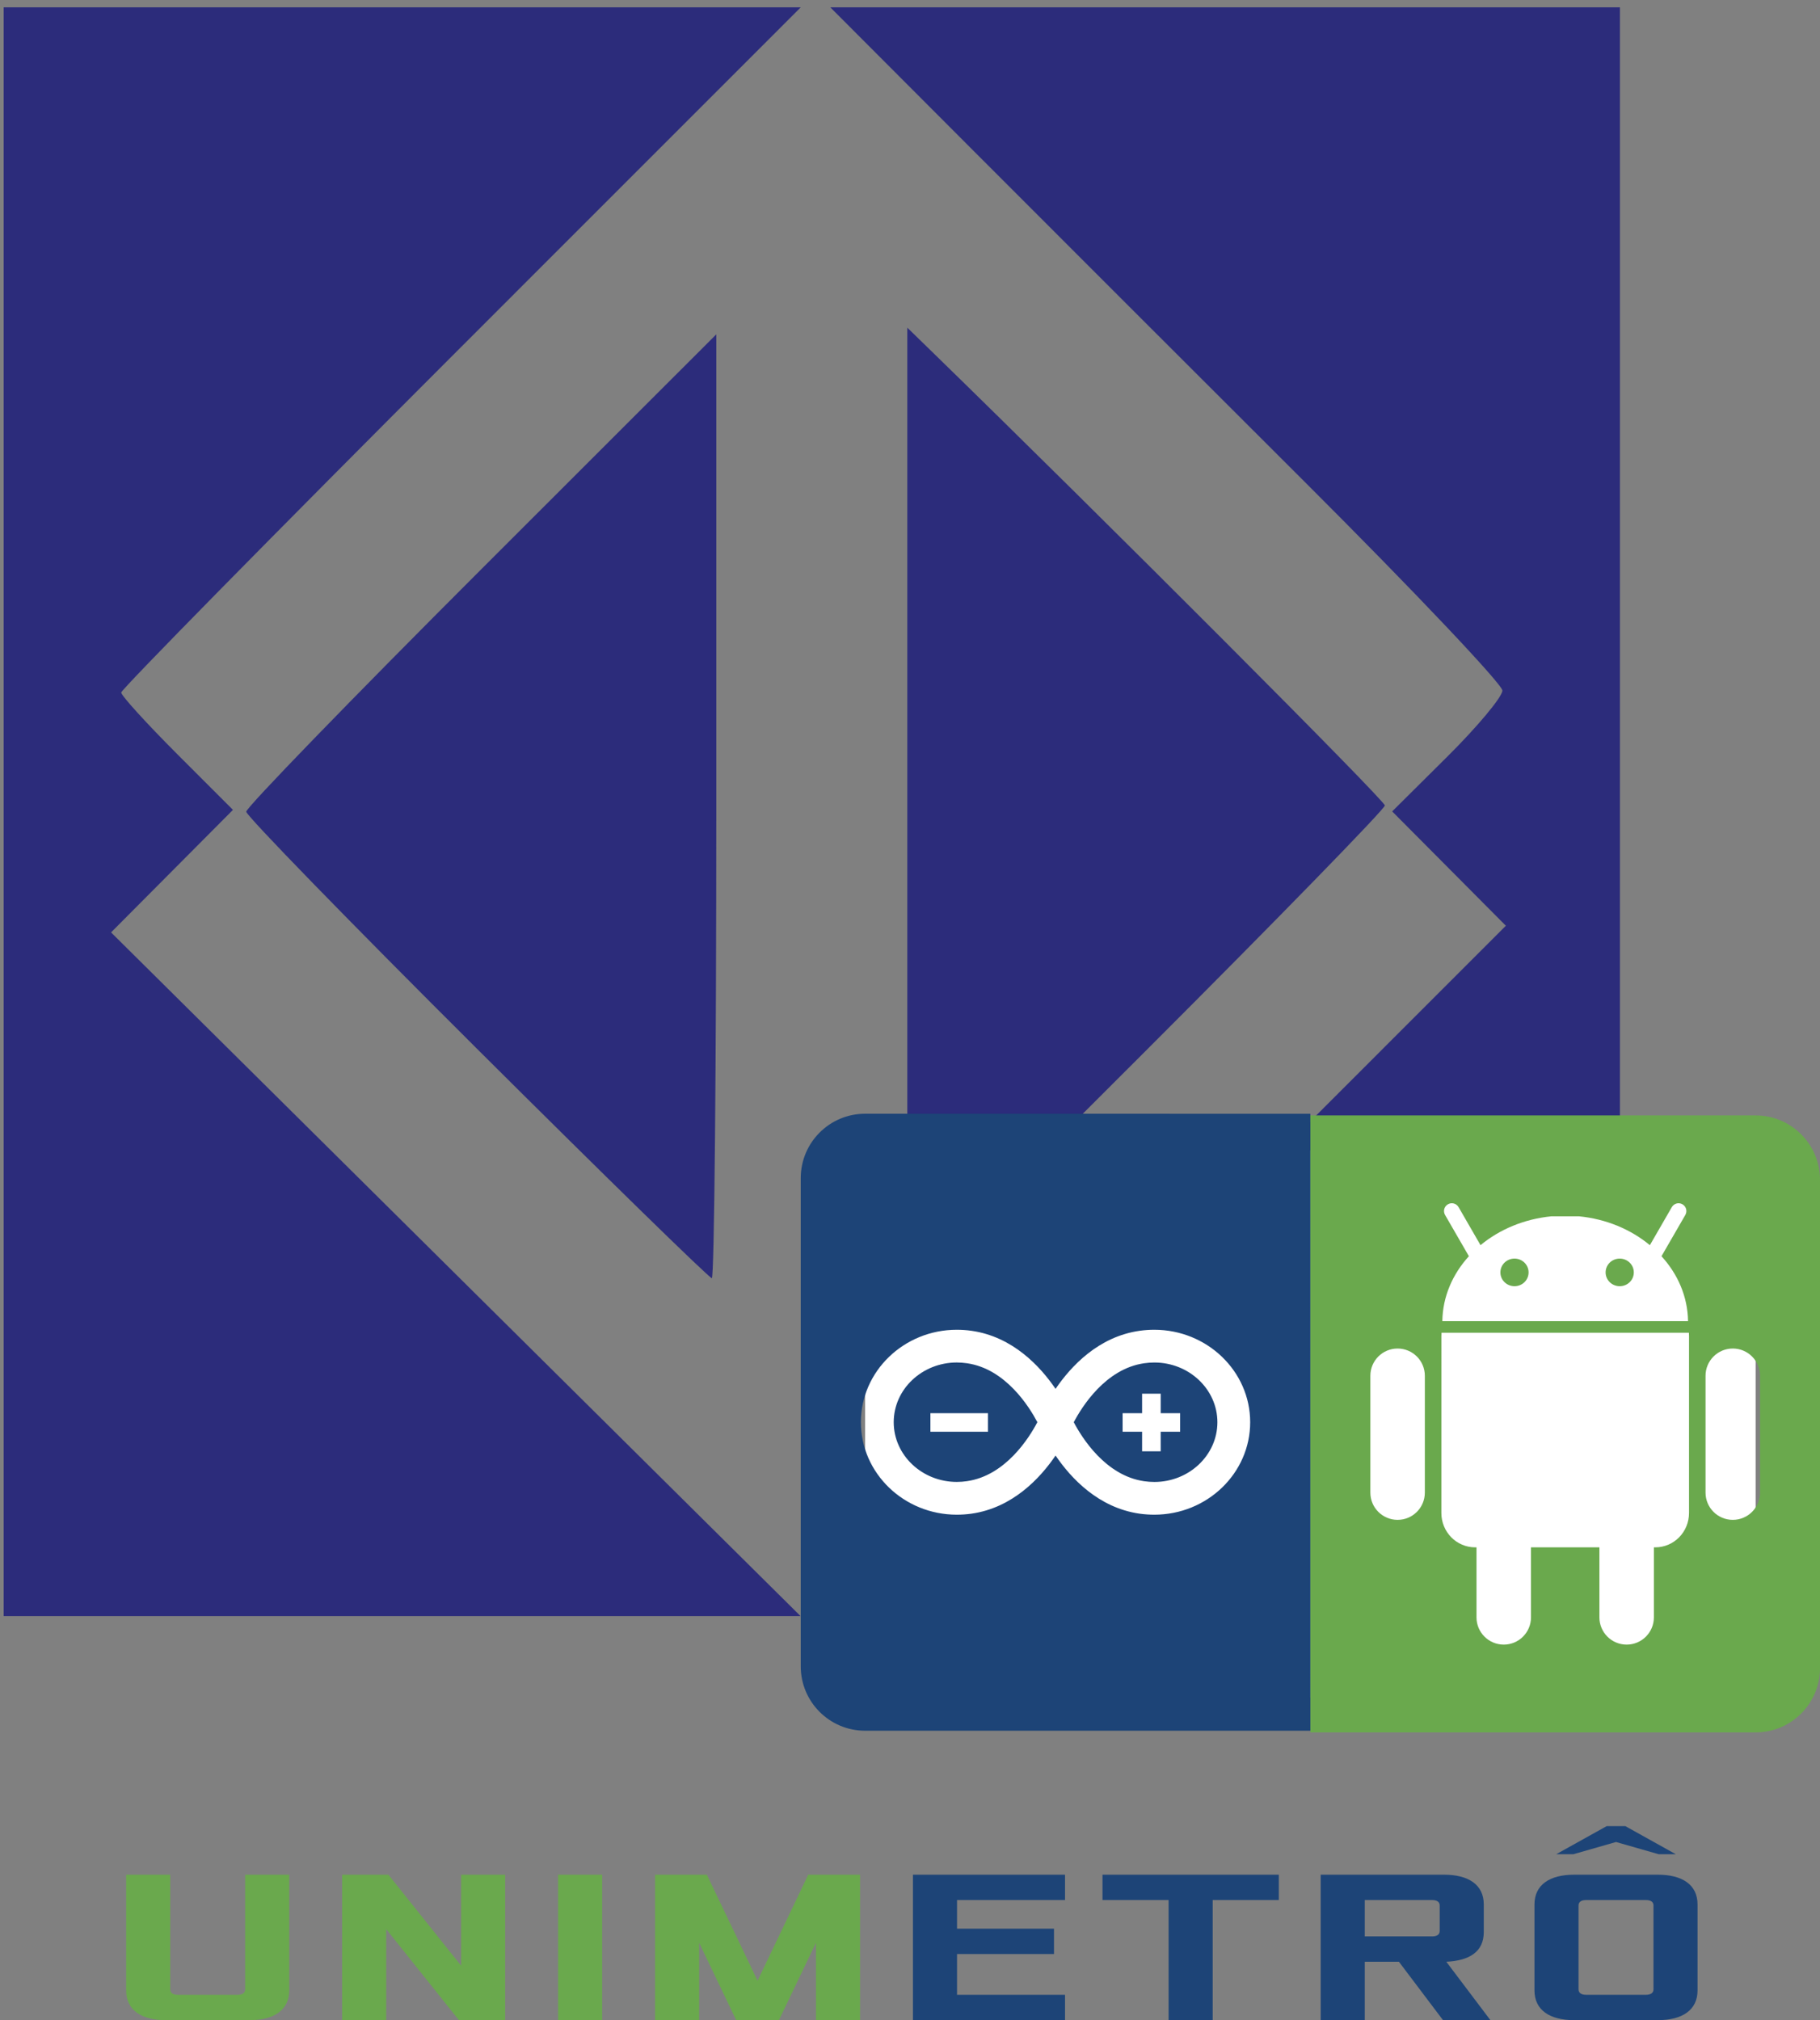<?xml version="1.0" encoding="utf-8"?>
<!-- Generator: Adobe Illustrator 16.0.0, SVG Export Plug-In . SVG Version: 6.00 Build 0)  -->
<!DOCTYPE svg PUBLIC "-//W3C//DTD SVG 1.1//EN" "http://www.w3.org/Graphics/SVG/1.1/DTD/svg11.dtd">
<svg version="1.1" id="Layer_1" xmlns="http://www.w3.org/2000/svg" xmlns:xlink="http://www.w3.org/1999/xlink" x="0px" y="0px"
	 width="247.73px" height="275px" viewBox="0 0 247.73 275" enable-background="new 0 0 247.73 275" xml:space="preserve">
<rect x="0" y="0" width="247.73" height="275" fill="#808080" stroke="none"/>
<g>
	<g>
		<g>
			<path fill="#2C2C7B" d="M0.5,110.5V1h54.246h54.246L62.746,47.254C37.311,72.694,16.5,93.852,16.5,94.27
				c0,0.42,3.423,4.186,7.605,8.369l7.606,7.606l-8.297,8.341l-8.297,8.34l46.925,46.537L108.969,220H54.734H0.5V110.5z"/>
			<path fill="#2C2C7B" d="M157.99,173.01l46.981-46.99l-7.738-7.783l-7.737-7.782l7.501-7.451c4.126-4.098,7.501-8.148,7.501-9.001
				s-12.038-13.563-26.75-28.249c-14.712-14.685-35.295-35.261-45.74-45.725L113.02,1h53.74h53.74v109.5V220h-54.746h-54.746
				L157.99,173.01L157.99,173.01z"/>
			<path fill="#2C2C7B" d="M123.5,110.048v-65.44l3.25,3.164c23.444,22.824,61.75,61.207,61.75,61.875
				c0,0.476-14.625,15.484-32.5,33.354l-32.5,32.487V110.048z"/>
			<path fill="#2C2C7B" d="M64.907,142.75c-17.256-17.188-31.382-31.703-31.391-32.256C33.507,109.941,47.9,95.094,65.5,77.5
				l32-31.988v64.244C97.5,145.09,97.226,174,96.89,174S82.162,159.938,64.907,142.75z"/>
		</g>
		<rect x="117.756" y="156.607" fill="#FFFFFF" width="121.212" height="74.459"/>
		<g>
			<g>
				<path fill="#1D4477" d="M131.614,185.577c-0.46-0.063-0.923-0.103-1.375-0.103c-4.738,0-8.591,3.649-8.591,8.129
					c0,4.48,3.853,8.129,8.584,8.129c0.457,0,0.922-0.034,1.382-0.102c5.27-0.752,8.493-5.943,9.588-8.029
					C140.108,191.525,136.883,186.327,131.614,185.577z M134.479,194.902h-7.836v-2.524h7.836V194.902z"/>
				<path fill="#1D4477" d="M157.116,185.477c-0.451,0-0.92,0.037-1.375,0.101c-5.27,0.752-8.491,5.948-9.586,8.028
					c1.092,2.082,4.316,7.278,9.584,8.03c0.462,0.065,0.928,0.101,1.384,0.101c4.73,0,8.582-3.647,8.583-8.129
					C165.706,189.126,161.854,185.475,157.116,185.477z M160.635,194.902h-2.648l0.001,2.658h-2.531v-2.658h-2.654v-2.524h2.654
					v-2.658h2.531v2.658h2.647V194.902L160.635,194.902z"/>
				<path fill="#1D4477" d="M117.757,151.611c-4.841,0-8.764,3.924-8.764,8.765v66.46c0,4.84,3.923,8.766,8.763,8.766h60.604
					v-83.987L117.757,151.611z M157.123,206.193c-0.669,0-1.344-0.045-2.016-0.139c-5.591-0.803-9.335-4.826-11.429-7.914
					c-2.101,3.088-5.843,7.111-11.434,7.914c-0.668,0.094-1.345,0.139-2.014,0.139c-7.192,0-13.048-5.645-13.048-12.588
					c0-6.939,5.854-12.586,13.053-12.586c0.664,0,1.34,0.045,2.008,0.142c5.591,0.797,9.333,4.821,11.434,7.905
					c2.096-3.084,5.838-7.108,11.429-7.905c0.671-0.097,1.346-0.142,2.008-0.142c7.198,0,13.054,5.648,13.054,12.586
					C170.169,200.549,164.316,206.193,157.123,206.193z"/>
			</g>
			<g>
				<path fill="#6AA94D" d="M206.151,175.09c1.061-0.002,1.917-0.842,1.912-1.878V173.2c-0.003-1.035-0.862-1.871-1.922-1.869
					c-1.062,0.004-1.915,0.844-1.914,1.88v0.01C204.23,174.258,205.094,175.092,206.151,175.09z"/>
				<path fill="#6AA94D" d="M238.969,151.843h-60.607l0.002,83.988h60.604c4.841,0,8.765-3.924,8.764-8.765v-66.461
					C247.732,155.77,243.808,151.843,238.969,151.843z M196.694,165.389c-0.293-0.509-0.121-1.158,0.391-1.451
					c0.507-0.293,1.156-0.119,1.45,0.389l2.986,5.176c2.577-2.136,5.932-3.566,9.662-3.929h3.728c3.73,0.36,7.085,1.793,9.662,3.93
					l2.987-5.176c0.294-0.509,0.942-0.683,1.45-0.388c0.51,0.291,0.682,0.939,0.389,1.449l-3.245,5.619
					c2.221,2.436,3.569,5.497,3.613,8.836l-33.442-0.001c0.047-3.339,1.396-6.399,3.614-8.836L196.694,165.389z M193.942,203.189
					c0.001,2.051-1.662,3.707-3.709,3.707s-3.706-1.658-3.706-3.707v-15.907c0-2.05,1.661-3.708,3.706-3.708
					c2.05,0,3.709,1.658,3.71,3.707L193.942,203.189z M229.901,205.958c0,2.59-2.052,4.681-4.6,4.681l-0.181-0.002l-0.001,9.534
					c0.001,2.048-1.659,3.708-3.708,3.708s-3.706-1.66-3.706-3.708v-9.533l-9.315-0.001l0.001,9.534
					c-0.001,2.048-1.659,3.709-3.708,3.708c-2.047,0-3.708-1.661-3.709-3.707v-9.536l-0.181,0.002c-2.548,0-4.599-2.09-4.601-4.681
					l0.001-24.102c0.001-0.145,0.01-0.287,0.023-0.429h33.667c0.011,0.14,0.019,0.283,0.019,0.427v24.104L229.901,205.958z
					 M239.568,203.189c-0.001,2.051-1.662,3.707-3.709,3.707s-3.708-1.658-3.709-3.707v-15.906c0-2.051,1.664-3.709,3.709-3.71
					c2.05,0.001,3.709,1.659,3.708,3.708L239.568,203.189z"/>
				<path fill="#6AA94D" d="M220.474,175.09c1.061-0.002,1.915-0.843,1.912-1.878V173.2c-0.003-1.035-0.863-1.871-1.923-1.867
					c-1.062,0.002-1.917,0.843-1.914,1.878v0.009C218.552,174.257,219.413,175.092,220.474,175.09z"/>
			</g>
		</g>
	</g>
	<g>
		<path fill="#6AA94D" d="M17.167,255.201h6V270.8c0,0.45,0.3,0.75,1.05,0.75h8.1c0.75,0,1.051-0.3,1.051-0.75v-15.599h6v15.749
			c0,2.7-2.101,4.05-5.399,4.05h-11.4c-3.3,0-5.398-1.35-5.398-4.05v-15.749H17.167z"/>
		<path fill="#6AA94D" d="M46.567,255.201h6.301l9.898,12.389v-12.389h5.999V275h-6.299l-9.9-12.391V275h-5.999V255.201z"/>
		<path fill="#6AA94D" d="M75.967,255.201h5.999V275h-5.999V255.201z"/>
		<path fill="#6AA94D" d="M89.166,255.201h7.05l6.9,14.429l6.898-14.429h7.05V275h-6v-10.529L106.025,275h-5.818l-5.04-10.529V275
			h-6V255.201z"/>
		<path fill="#1D4477" d="M124.266,255.201h20.699v3.449h-14.699v3.899h13.199V266h-13.199v5.55h14.699V275h-20.699V255.201z"/>
		<path fill="#1D4477" d="M150.066,255.201h23.999v3.449h-8.999V275h-6v-16.35h-9V255.201L150.066,255.201z"/>
		<path fill="#1D4477" d="M179.766,255.201h16.8c3.301,0,5.399,1.35,5.399,4.05V263c0,2.7-1.95,3.9-5.1,4.051l6,7.949h-6.45
			l-6-7.949h-4.649V275h-6V255.201z M194.915,263.602c0.75,0,1.05-0.301,1.05-0.75V259.4c0-0.449-0.3-0.75-1.05-0.75h-9.149v4.951
			H194.915z"/>
		<path fill="#1D4477" d="M208.865,259.251c0-2.7,2.101-4.05,5.399-4.05h11.399c3.3,0,5.398,1.35,5.398,4.05v11.699
			c0,2.7-2.1,4.05-5.398,4.05h-11.399c-3.3,0-5.399-1.35-5.399-4.05V259.251z M215.915,271.55h8.1c0.75,0,1.05-0.3,1.05-0.75V259.4
			c0-0.45-0.3-0.75-1.05-0.75h-8.1c-0.75,0-1.051,0.3-1.051,0.75V270.8C214.865,271.25,215.165,271.55,215.915,271.55z"/>
		<path fill="#1D4477" d="M218.692,248.59h2.544l6.867,3.824h-2.33l-5.809-1.664l-5.81,1.664h-2.329L218.692,248.59z"/>
	</g>
</g>
</svg>
